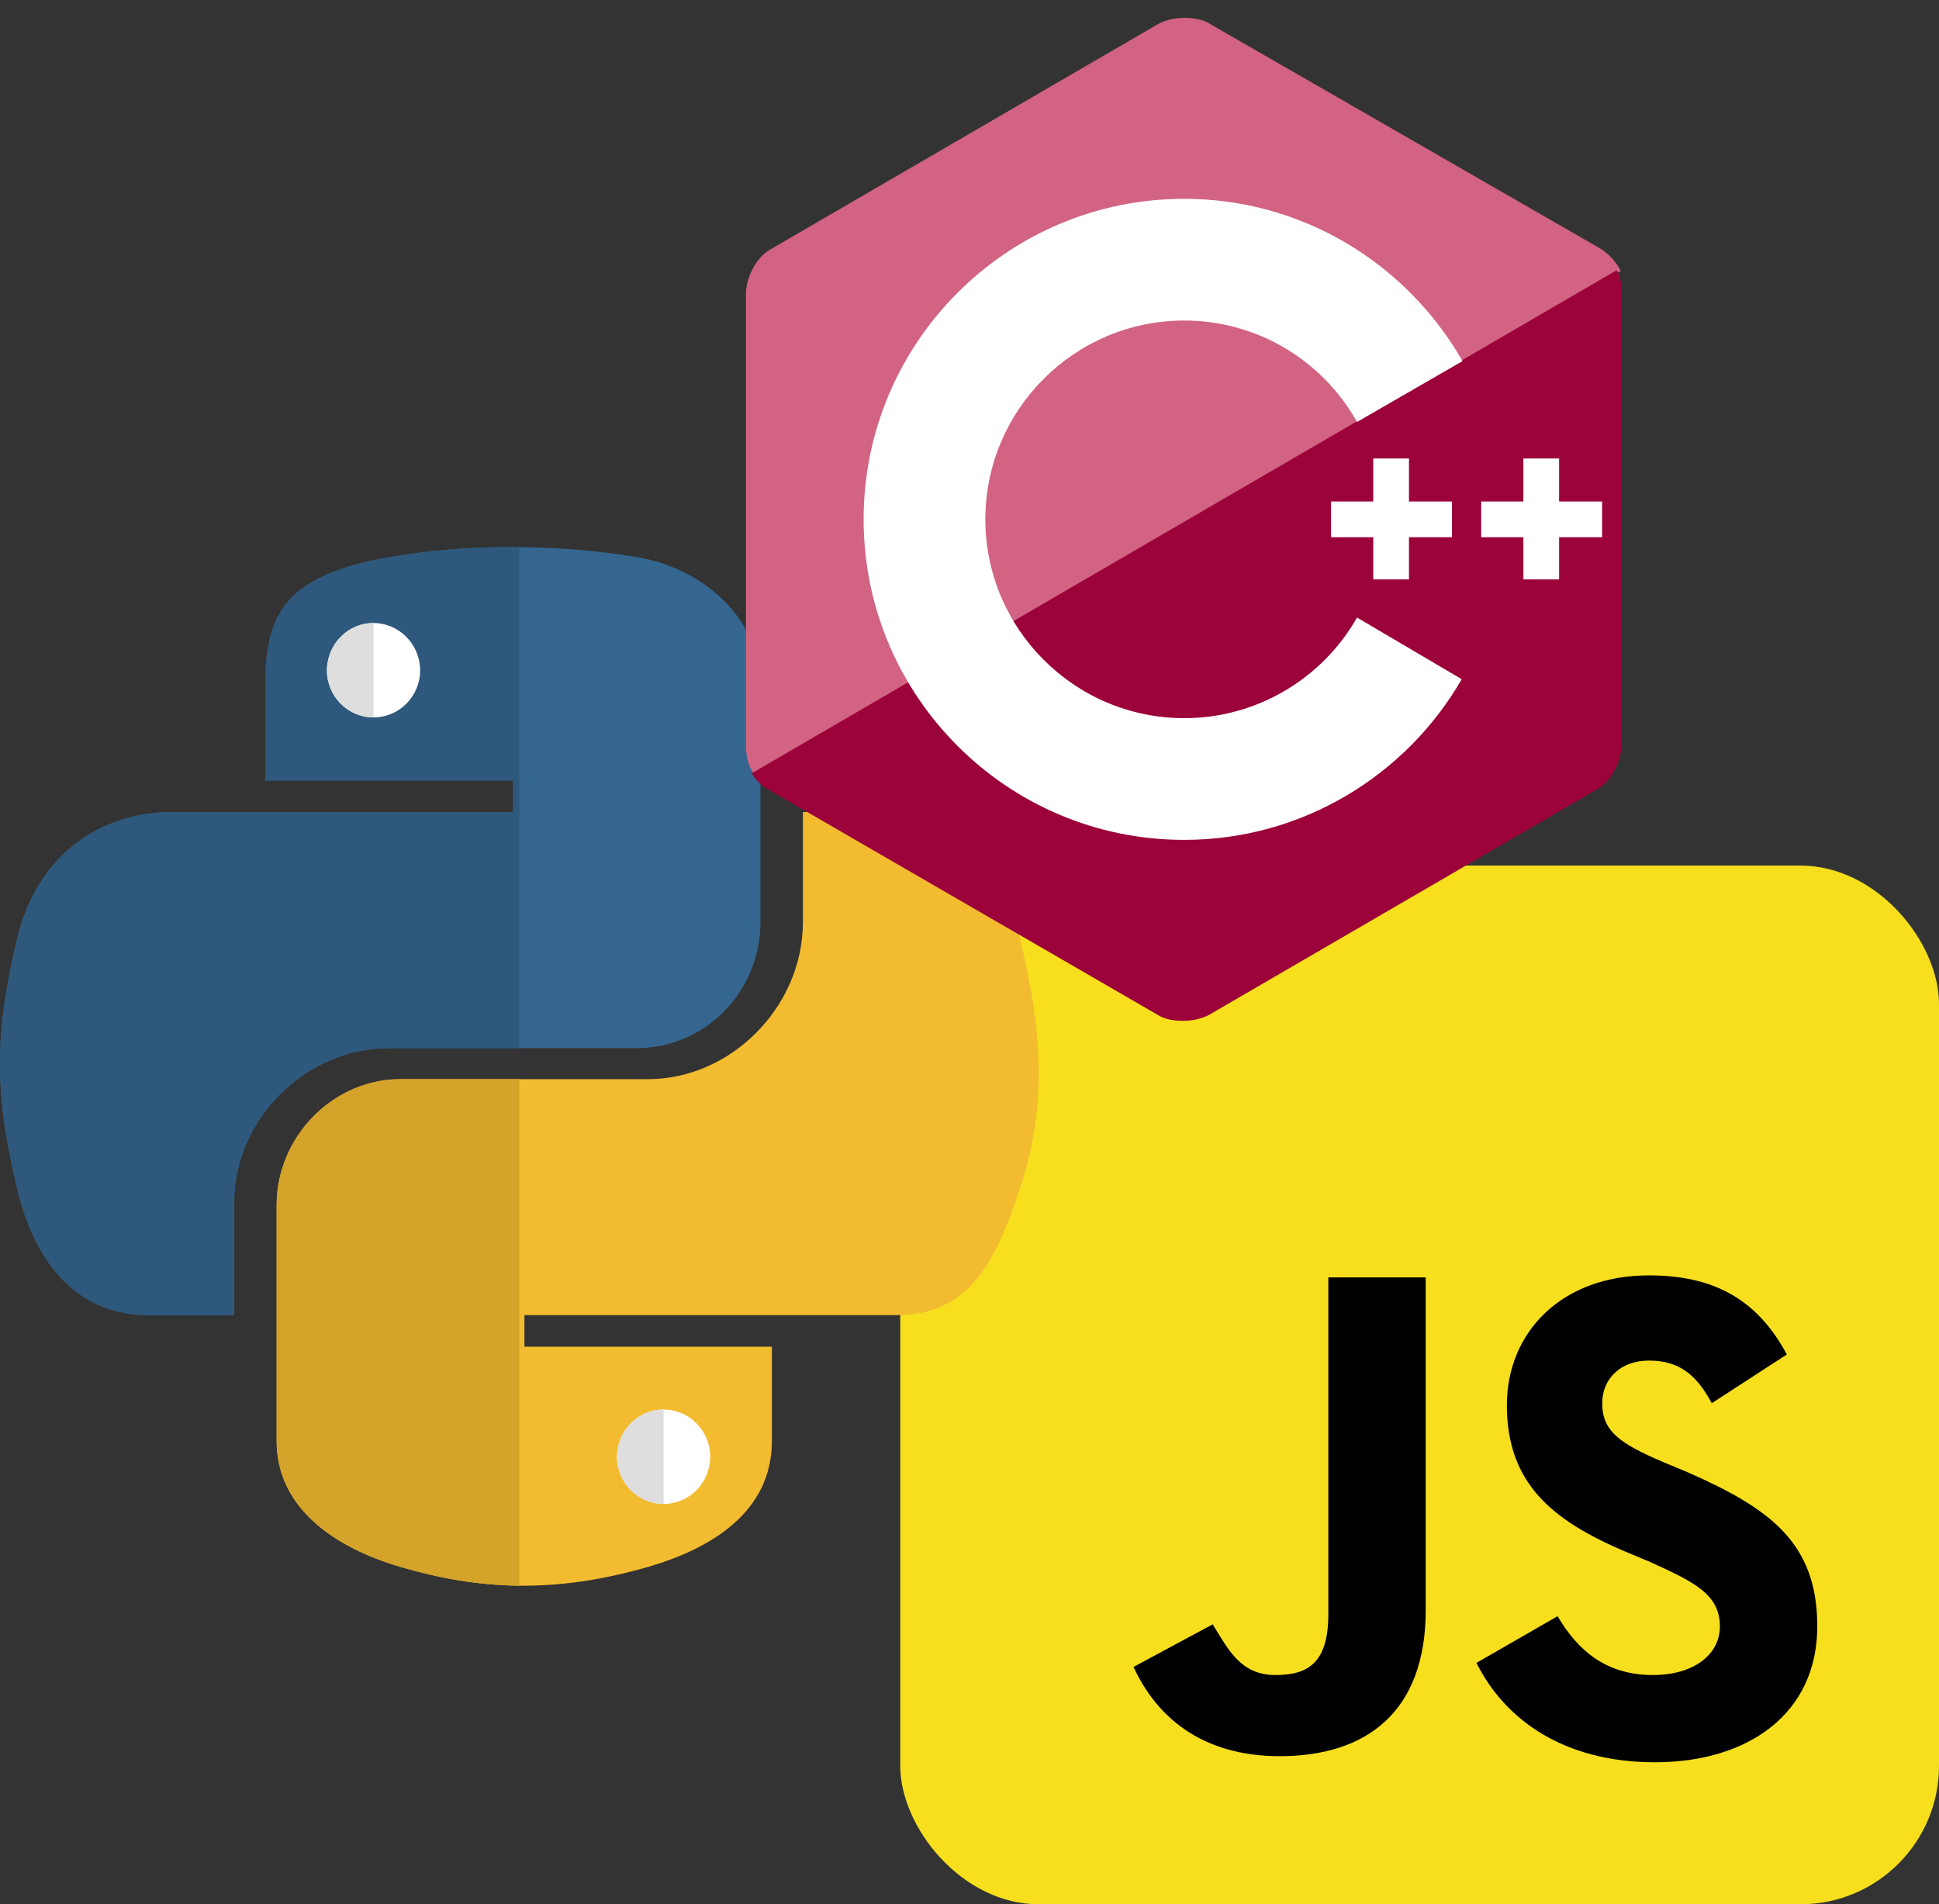 <svg width="280" height="275" viewBox="0 0 280 275" fill="none" xmlns="http://www.w3.org/2000/svg">
<rect x="0" y="0" width="280" height="275" fill="#333333" stroke="none"/>
<g clip-path="url(#clip0_898_240)">
<path d="M279.956 125H130.044C130.02 125 130 125.02 130 125.044V274.956C130 274.98 130.02 275 130.044 275H279.956C279.98 275 280 274.98 280 274.956V125.044C280 125.02 279.98 125 279.956 125Z" fill="#F7DF1E"/>
<path d="M224.922 233.398C227.852 238.379 231.953 241.895 238.691 241.895C244.551 241.895 248.359 238.965 248.359 234.863C248.359 230.176 244.551 228.418 238.105 225.488L234.59 224.023C224.336 219.629 217.598 214.355 217.598 202.93C217.598 192.383 225.508 184.18 238.105 184.18C247.188 184.18 253.633 187.402 258.027 195.605L247.188 202.637C244.844 198.242 242.207 196.484 238.105 196.484C234.004 196.484 231.367 199.121 231.367 202.637C231.367 206.738 234.004 208.496 240.156 211.133L243.672 212.598C255.684 217.871 262.422 222.852 262.422 234.863C262.422 247.461 252.461 254.492 238.984 254.492C225.801 254.492 217.305 248.34 213.203 240.137L224.922 233.398ZM175.117 234.57C177.461 238.379 179.219 241.895 184.199 241.895C188.887 241.895 191.816 240.137 191.816 233.105V184.473H205.879V232.52C205.879 247.168 197.383 253.613 184.785 253.613C173.359 253.613 166.914 247.754 163.691 240.723L175.117 234.57Z" fill="black"/>
</g>
<g clip-path="url(#clip1_898_240)">
<path d="M129.369 189.925C139.781 189.925 143.631 182.663 147.244 171.775C150.994 160.556 150.831 149.775 147.244 135.413C144.663 125.069 139.781 117.263 129.369 117.263H115.944V133.138C115.944 145.463 105.494 155.844 93.575 155.844H57.825C48.05 155.844 39.95 164.213 39.95 174.019V208.106C39.95 217.813 48.388 223.506 57.825 226.281C69.144 229.594 80.025 230.194 93.581 226.281C102.588 223.669 111.463 218.406 111.463 208.106V194.475H75.731V189.919L129.369 189.925Z" fill="#F2BB30"/>
<path d="M21.525 189.931H33.812V173.594C33.812 161.769 44.025 151.363 56.181 151.363H91.937C101.881 151.363 109.812 143.163 109.812 133.181V99.056C109.812 89.344 101.644 82.075 91.937 80.438C79.95 78.463 66.925 78.563 56.181 80.475L56.187 80.469C41.05 83.144 38.306 88.738 38.306 99.081V112.706H74.1V117.269H24.875C14.456 117.269 5.35 123.531 2.512 135.425C-0.769 149.05 -0.906 157.55 2.512 171.788C5.05 182.363 11.118 189.931 21.525 189.931Z" fill="#35668F"/>
<path d="M75 155.844H57.825C48.05 155.844 39.95 164.212 39.95 174.019V208.106C39.95 217.812 48.388 223.506 57.825 226.281C63.525 227.95 69.119 228.931 75 228.994V155.844Z" fill="#D3A32A"/>
<path d="M73.919 79C67.706 79 61.644 79.506 56.175 80.475L56.181 80.469C41.05 83.144 38.306 88.737 38.306 99.081V112.706H74.1V117.269H24.875C14.456 117.269 5.35 123.531 2.513 135.425C0.887 142.181 0.031 147.681 0 153.238V153.869C0.031 159.319 0.85 164.875 2.513 171.787C5.05 182.362 11.119 189.931 21.525 189.931H33.812V173.594C33.812 161.769 44.025 151.363 56.181 151.363H75V79.006C74.638 79 74.281 79 73.919 79Z" fill="#2E597C"/>
<path d="M113.944 124.981H113.95V124.956L113.944 124.981Z" fill="white"/>
<path d="M95.825 203.556C99.537 203.556 102.556 206.606 102.556 210.356C102.556 214.143 99.544 217.187 95.825 217.187C92.137 217.187 89.094 214.106 89.094 210.356C89.131 206.568 92.15 203.556 95.825 203.556ZM53.937 103.6C50.225 103.6 47.212 100.55 47.212 96.8C47.25 93.018 50.225 89.975 53.937 89.975C57.625 89.975 60.669 93.056 60.669 96.806C60.669 100.55 57.656 103.6 53.937 103.6Z" fill="white"/>
<path d="M53.937 89.975C50.225 89.975 47.244 93.018 47.212 96.806C47.212 100.556 50.225 103.606 53.937 103.606V89.975ZM95.825 203.556C92.112 203.556 89.131 206.6 89.1 210.387C89.1 214.137 92.112 217.187 95.825 217.187V203.556Z" fill="#DEDEDE"/>
</g>
<path d="M231.234 35.977L174.633 3.398C173.695 2.812 172.406 2.578 171 2.578C169.594 2.578 168.305 2.93 167.367 3.398L111.117 36.094C109.125 37.266 107.719 40.195 107.719 42.422V107.695C107.719 108.984 107.953 110.508 108.891 111.797L234.047 39.141C233.344 37.734 232.289 36.68 231.234 35.977Z" fill="#D26383"/>
<path d="M108.539 111.68C109.125 112.617 109.945 113.438 110.766 113.906L167.25 146.602C168.188 147.188 169.477 147.422 170.883 147.422C172.289 147.422 173.578 147.07 174.516 146.602L230.766 113.906C232.758 112.734 234.164 109.805 234.164 107.578V42.305C234.164 41.25 234.047 40.078 233.461 39.023L108.539 111.68Z" fill="#9C033A"/>
<path d="M195.961 89.18C191.039 97.852 181.664 103.711 171 103.711C155.18 103.711 142.289 90.82 142.289 75C142.289 59.18 155.18 46.289 171 46.289C181.664 46.289 191.039 52.148 195.961 60.938L211.195 52.148C203.227 38.203 188.227 28.711 171 28.711C145.453 28.711 124.711 49.453 124.711 75C124.711 100.547 145.453 121.289 171 121.289C188.109 121.289 203.109 111.914 211.078 98.086L195.961 89.18Z" fill="white"/>
<path d="M192.211 72.422H198.305V66.211H203.461V72.422H209.672V77.578H203.461V83.672H198.305V77.578H192.211V72.422ZM213.891 72.422H219.984V66.211H225.141V72.422H231.352V77.578H225.141V83.672H219.984V77.578H213.891V72.422Z" fill="white"/>
<defs>
<clipPath id="clip0_898_240">
<rect x="130" y="125" width="150" height="150" rx="20" fill="white"/>
</clipPath>
<clipPath id="clip1_898_240">
<rect width="150" height="150" fill="white" transform="translate(0 79)"/>
</clipPath>
</defs>
</svg>
